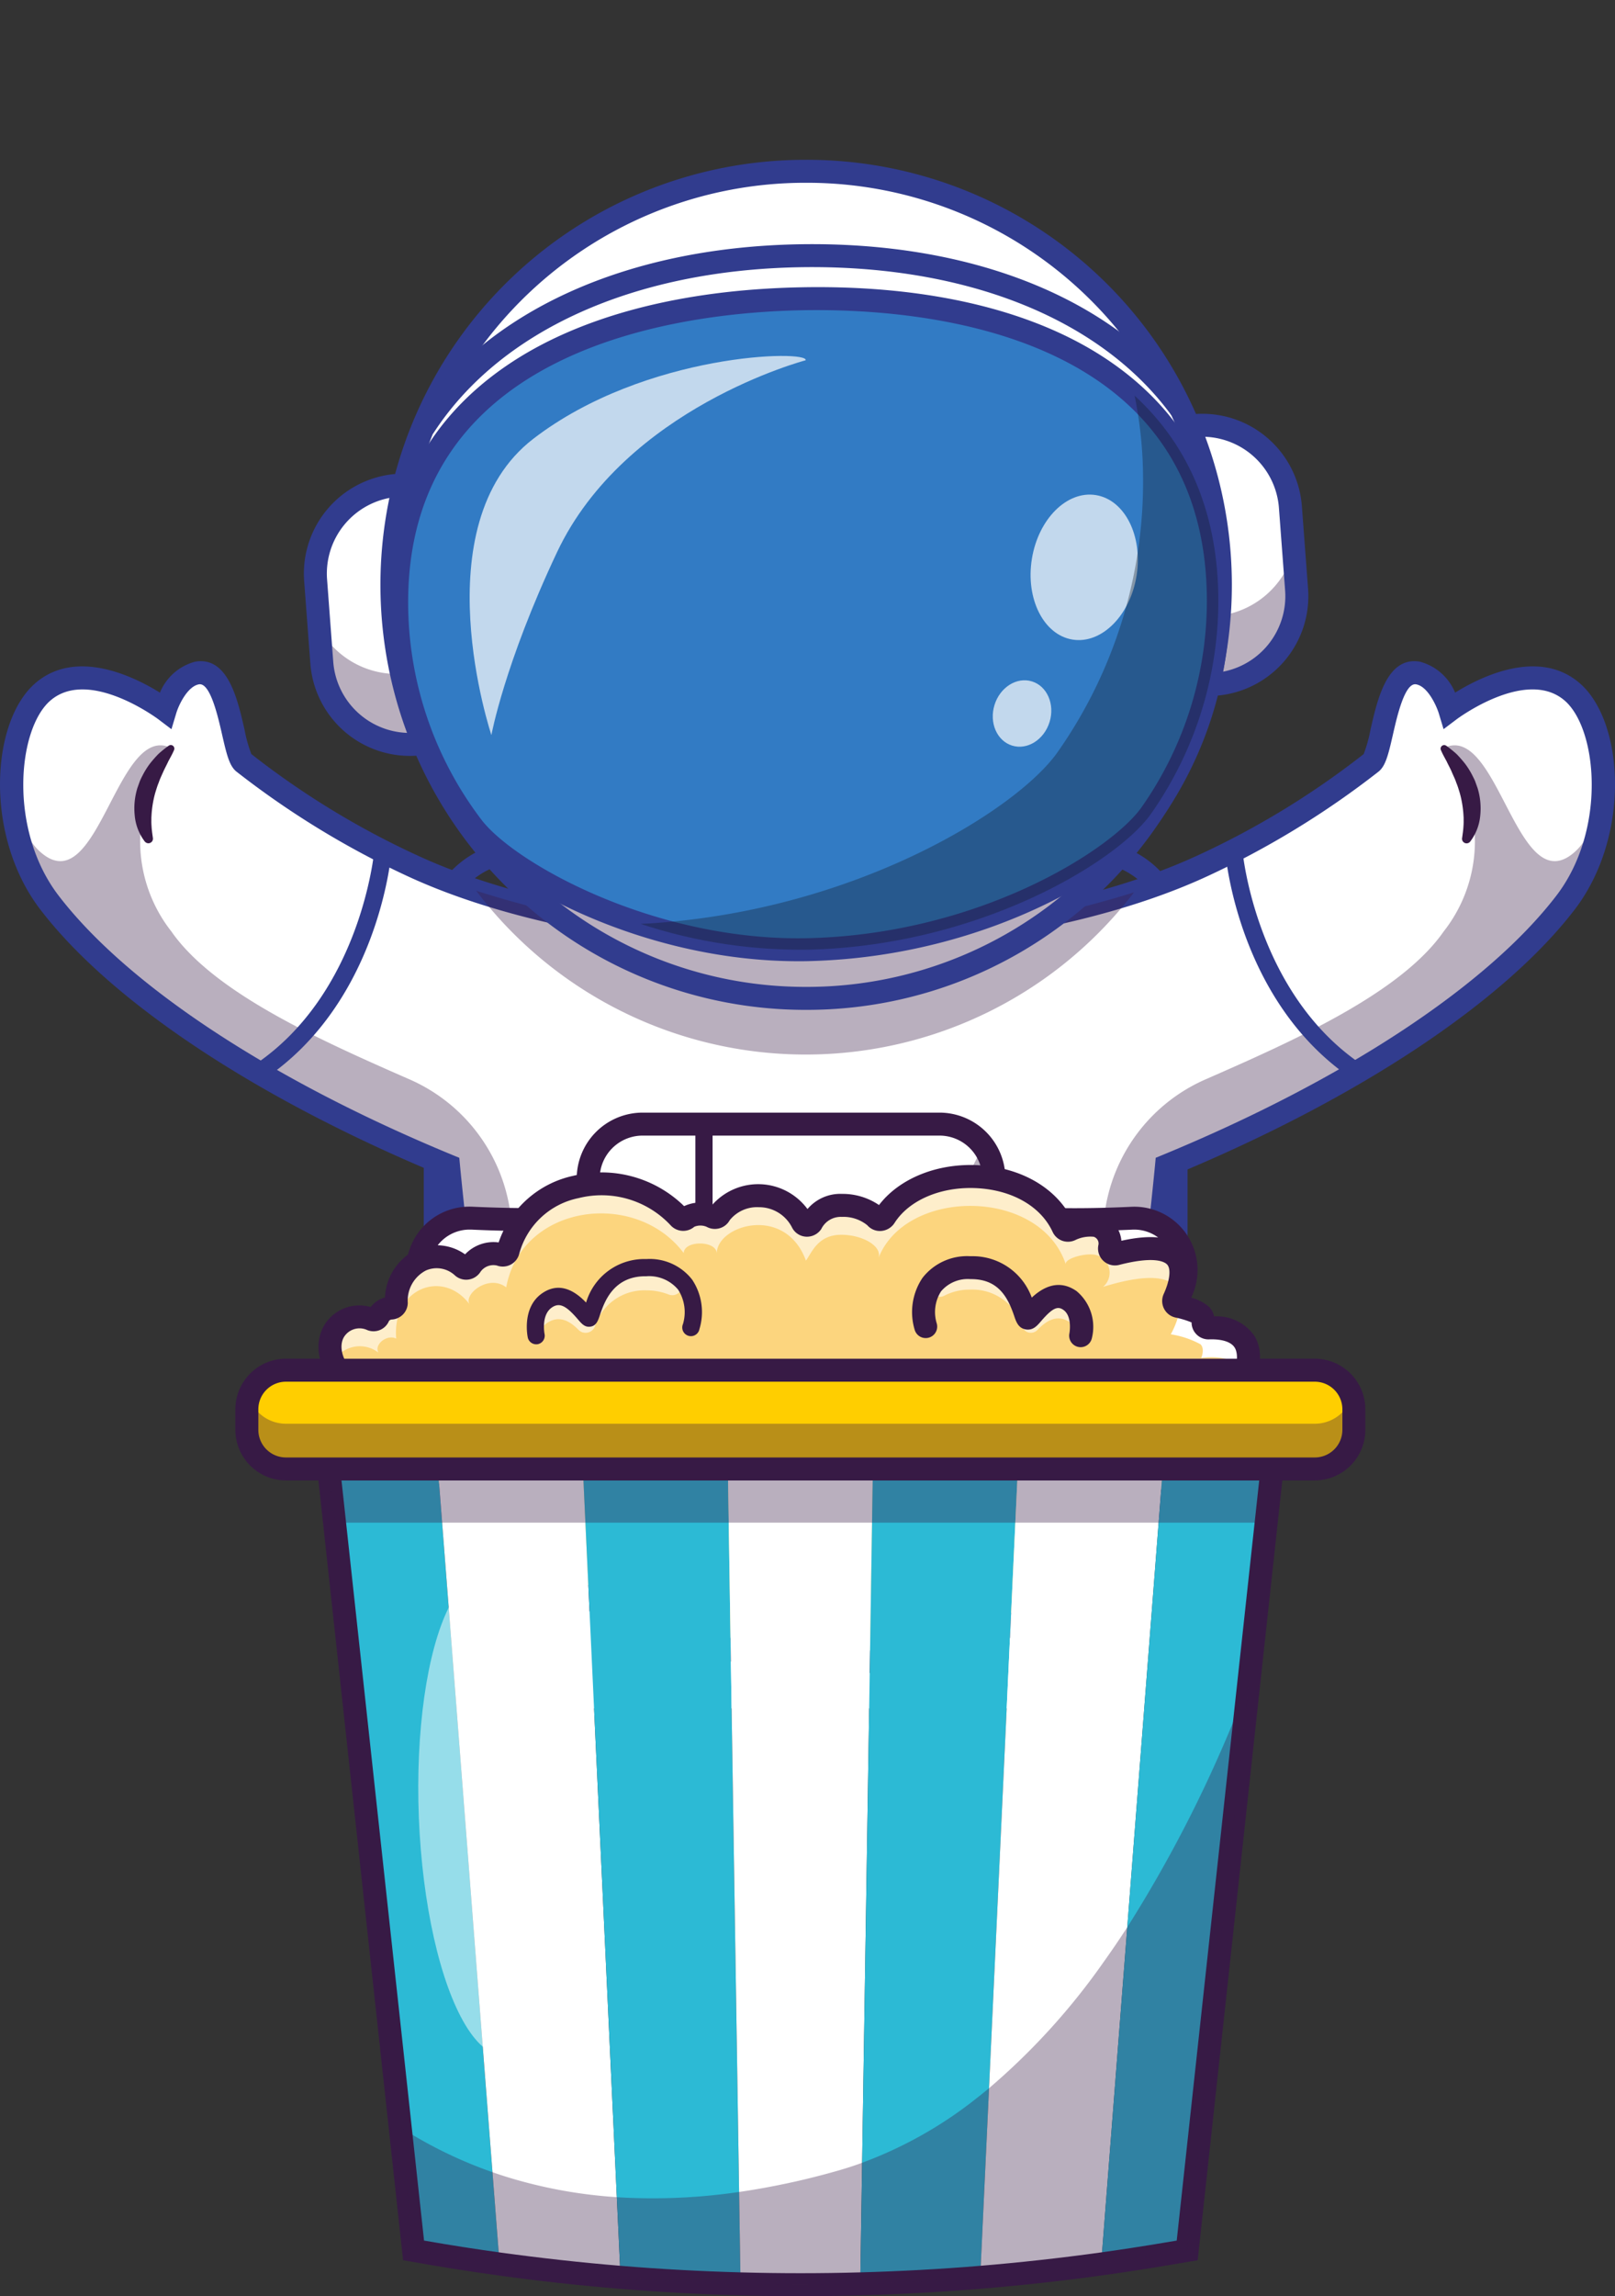 <svg xmlns="http://www.w3.org/2000/svg" width="149.121" height="211.948" viewBox="0 0 149.121 211.948"><rect x="0" y="0" width="149.121" height="211.948" fill="#333333" stroke="none"/><defs><style>.a{fill:#fff;}.b{fill:#313c8e;}.c{opacity:0.35;}.d{fill:#371a45;}.e{fill:none;stroke:#6b184e;stroke-linecap:round;stroke-miterlimit:10;stroke-width:27.197px;}.f{fill:#327bc4;}.g{opacity:0.7;}.h{fill:#111a28;}.i{fill:#22a7f0;}.j{fill:#f9a528;}.k{fill:#fcd57e;}.l{opacity:0.6;}.m{fill:#2cbad5;}.n{opacity:0.5;}.o{fill:#ffce00;}</style></defs><g transform="translate(0 0)"><g transform="translate(0 0)"><g transform="translate(0 0)"><g transform="translate(40.113 78.596)"><rect class="a" width="68.559" height="53.758" rx="26.879"/></g><g transform="translate(39.131 77.615)"><path class="b" d="M1526.693,1482.145h-52.4a9.073,9.073,0,0,1-9.063-9.063v-37.594a9.073,9.073,0,0,1,9.063-9.063h52.4a9.073,9.073,0,0,1,9.063,9.063v37.594A9.073,9.073,0,0,1,1526.693,1482.145Zm-52.4-53.758a7.108,7.108,0,0,0-7.1,7.1v37.594a7.108,7.108,0,0,0,7.1,7.1h52.4a7.108,7.108,0,0,0,7.1-7.1v-37.594a7.108,7.108,0,0,0-7.1-7.1Z" transform="translate(-1465.234 -1426.424)"/></g><g transform="translate(1.06 62.095)"><path class="a" d="M1034.067,1213.4c-6.625,8.634-20.448,17.528-36.839,24.285,0,0-3.087,33.113-8.234,50.092H939.163c-5.144-16.979-8.231-50.092-8.231-50.092-16.393-6.758-30.216-15.651-36.841-24.285-5.041-6.567-4.113-16.42-.633-19.446,4.245-3.694,11.31,1.664,11.31,1.664s.928-3.079,2.944-3.419c3.114-.527,3.2,7.436,4.314,8.281a78.554,78.554,0,0,0,15.635,9.54,55.8,55.8,0,0,0,5.822,2.276,90.5,90.5,0,0,0,17.392,3.739h26.405a91.6,91.6,0,0,0,16.945-3.591,56.349,56.349,0,0,0,6.27-2.425,78.543,78.543,0,0,0,15.635-9.54c1.119-.845,1.2-8.809,4.314-8.281,2.02.339,2.944,3.419,2.944,3.419s7.068-5.358,11.313-1.664C1038.18,1196.984,1039.108,1206.837,1034.067,1213.4Z" transform="translate(-890.578 -1192.178)"/></g><g class="c" transform="translate(1.061 68.795)"><path class="d" d="M939.182,1382.2c-5.144-16.979-8.231-50.092-8.231-50.092-16.393-6.758-30.216-15.651-36.841-24.285a17.979,17.979,0,0,1-3.511-10.815c.535,2.245,1.033,4.939,2.987,6.395,5.1,3.8,6.819-12.289,11.773-9.854.46.226-1.851,1.468-2.616,5.95a13.454,13.454,0,0,0,2.616,10.974c3.968,5.715,13.9,10.108,22.016,13.668a15.767,15.767,0,0,1,9.324,12.614c1.291,11.052,3.814,29.655,7.26,41.026Z" transform="translate(-890.598 -1293.294)"/></g><g class="c" transform="translate(94.703 68.795)"><path class="d" d="M2308.8,1382.2c5.144-16.979,8.231-50.092,8.231-50.092,16.393-6.758,30.216-15.651,36.841-24.285a17.978,17.978,0,0,0,3.511-10.815c-.535,2.245-1.033,4.939-2.987,6.395-5.1,3.8-6.819-12.289-11.773-9.854-.459.226,1.851,1.468,2.616,5.95a13.454,13.454,0,0,1-2.616,10.974c-3.968,5.715-13.9,10.108-22.016,13.668a15.767,15.767,0,0,0-9.324,12.614c-1.291,11.052-3.814,29.655-7.26,41.026Z" transform="translate(-2304.021 -1293.294)"/></g><g transform="translate(0 61.029)"><path class="b" d="M974.062,1273.812a1.061,1.061,0,0,1-1.015-1.368c5.055-16.682,8.161-49.554,8.192-49.884l.059-.637.592-.244c16.756-6.907,30.024-15.636,36.4-23.949,4.661-6.074,3.794-15.377.78-18-3.542-3.083-9.913,1.662-9.977,1.71l-1.216.918-.439-1.458c-.194-.634-1-2.493-2.1-2.68-1.044-.177-1.757,2.967-2.141,4.657-.433,1.9-.69,2.92-1.356,3.425a80.546,80.546,0,0,1-15.831,9.658c-6.221,2.871-14.358,4.983-23.531,6.106l-.129.008h-26.47l-.064-.008c-9.173-1.123-17.31-3.234-23.531-6.106a80.53,80.53,0,0,1-15.832-9.658c-.665-.5-.922-1.521-1.356-3.425-.384-1.689-1.1-4.837-2.141-4.657s-1.864,1.881-2.1,2.68l-.439,1.462-1.217-.922c-.063-.047-6.434-4.793-9.976-1.709-3.015,2.624-3.881,11.927.78,18,6.379,8.313,19.647,17.042,36.4,23.949l.592.244.059.637c.031.33,3.137,33.2,8.192,49.884a1.06,1.06,0,0,1-2.029.615c-4.723-15.586-7.749-44.969-8.212-49.665-16.813-7.008-30.164-15.873-36.687-24.374-5.19-6.763-4.6-17.316-.49-20.891,3.786-3.295,9.195-.591,11.523.857a4.871,4.871,0,0,1,3.252-2.858c3.017-.514,3.909,3.413,4.561,6.277a12.9,12.9,0,0,0,.63,2.252,76.905,76.905,0,0,0,15.379,9.377c6.01,2.774,13.9,4.82,22.836,5.919h26.276c8.931-1.1,16.826-3.145,22.836-5.919a76.9,76.9,0,0,0,15.379-9.377,12.923,12.923,0,0,0,.629-2.252c.652-2.864,1.545-6.789,4.561-6.277a4.871,4.871,0,0,1,3.252,2.858c2.328-1.448,7.737-4.152,11.523-.857,4.107,3.575,4.7,14.128-.49,20.891-6.523,8.5-19.874,17.366-36.687,24.374-.463,4.7-3.489,34.079-8.212,49.665A1.061,1.061,0,0,1,974.062,1273.812Z" transform="translate(-874.586 -1176.082)"/></g><g transform="translate(88.318 102.412)"><path class="e" d="M2207.657,1800.707" transform="translate(-2207.657 -1800.707)"/></g><g transform="translate(20.452)"><g transform="translate(89.04 39.064)"><path class="a" d="M2532.628,871.326h0a.778.778,0,0,1-.833-.718l-1.674-22.338a.778.778,0,0,1,.717-.834h0a8.159,8.159,0,0,1,8.746,7.526l.57,7.617A8.158,8.158,0,0,1,2532.628,871.326Z" transform="translate(-2529.928 -847.224)"/><path class="d" d="M2529.884,868.842a.968.968,0,0,1-.964-.9l-1.674-22.338a.969.969,0,0,1,.894-1.037,8.348,8.348,0,0,1,8.949,7.7l.571,7.617a8.349,8.349,0,0,1-7.7,8.949h0Zm-1.108-23.914c-.2,0-.4.007-.608.023a.587.587,0,0,0-.542.629l1.674,22.338a.587.587,0,0,0,.629.542h0a7.968,7.968,0,0,0,7.351-8.541l-.571-7.617a7.969,7.969,0,0,0-7.933-7.373Z" transform="translate(-2527.244 -844.547)"/></g><g class="c" transform="translate(90.458 50.849)"><path class="d" d="M2557.2,1022.426l.269,3.572a8.162,8.162,0,0,1-7.527,8.746.78.78,0,0,1-.834-.719l-.447-5.938a.78.78,0,0,0,.74.407l.529-.041A8.152,8.152,0,0,0,2557.2,1022.426Z" transform="translate(-2548.659 -1022.426)"/></g><g transform="translate(88.17 38.194)"><path class="b" d="M2517.627,857.451a1.837,1.837,0,0,1-1.829-1.7l-1.674-22.338a1.839,1.839,0,0,1,1.7-1.97,9.218,9.218,0,0,1,9.882,8.5l.571,7.617a9.218,9.218,0,0,1-8.5,9.881h0C2517.72,857.45,2517.674,857.451,2517.627,857.451Zm-.017-2.12h0Zm-1.35-21.79,1.631,21.763a7.1,7.1,0,0,0,6.267-7.582l-.571-7.617a7.1,7.1,0,0,0-7.327-6.564Z" transform="translate(-2514.119 -831.417)"/></g><g transform="translate(8.478 44.608)"><path class="a" d="M1321.677,931.112h0a.778.778,0,0,1,.834.717l1.673,22.338a.778.778,0,0,1-.718.834h0a8.159,8.159,0,0,1-8.745-7.526l-.571-7.617A8.159,8.159,0,0,1,1321.677,931.112Z" transform="translate(-1313.937 -930.919)"/><path class="d" d="M1320.162,952.525a8.35,8.35,0,0,1-8.312-7.726l-.571-7.617a8.358,8.358,0,0,1,7.7-8.949h0a.968.968,0,0,1,1.038.893l1.673,22.338a.969.969,0,0,1-.893,1.038Q1320.479,952.525,1320.162,952.525Zm-1.153-23.913a7.977,7.977,0,0,0-7.35,8.541l.571,7.617a7.968,7.968,0,0,0,8.541,7.35.588.588,0,0,0,.542-.629l-1.674-22.338a.589.589,0,0,0-.63-.542Z" transform="translate(-1311.255 -928.23)"/></g><g class="c" transform="translate(9.023 57.956)"><path class="d" d="M1328.713,1133.4l.464,6.2a.779.779,0,0,1-.719.834,8.155,8.155,0,0,1-8.744-7.525l-.24-3.21a8.161,8.161,0,0,0,7.77,4.223l.815-.061A.787.787,0,0,0,1328.713,1133.4Z" transform="translate(-1319.473 -1129.691)"/></g><g transform="translate(7.609 43.74)"><path class="b" d="M1307.9,941.156a9.219,9.219,0,0,1-9.178-8.53l-.571-7.617a9.23,9.23,0,0,1,8.5-9.882h0a1.847,1.847,0,0,1,1.969,1.7l1.674,22.337a1.84,1.84,0,0,1-1.7,1.97C1308.371,941.148,1308.136,941.156,1307.9,941.156Zm-1.367-23.888a7.107,7.107,0,0,0-6.267,7.582l.571,7.617a7.1,7.1,0,0,0,7.327,6.564Zm.281-.026h0Z" transform="translate(-1298.128 -915.123)"/></g><g class="c" transform="translate(23.514 82.219)"><path class="d" d="M1598.94,1496.064a38.174,38.174,0,0,1-60.742-.149,90.5,90.5,0,0,0,17.392,3.739H1582A91.63,91.63,0,0,0,1598.94,1496.064Z" transform="translate(-1538.198 -1495.916)"/></g><g transform="translate(0)"><circle class="a" cx="38.172" cy="38.172" r="38.172" transform="translate(0 53.983) rotate(-45)"/><path class="d" d="M1457.425,567.417a38.363,38.363,0,0,1-.143-76.725h.149a38.363,38.363,0,0,1,.141,76.725Zm.006-76.344h-.148a37.982,37.982,0,0,0,.142,75.963h.146a37.981,37.981,0,0,0-.14-75.963Z" transform="translate(-1403.444 -475.071)"/></g><g class="c" transform="translate(15.81 48.556)"><path class="d" d="M1497.876,987.817a38.174,38.174,0,1,1-75.959,5.572c0-.606.009-1.213.036-1.811a38.174,38.174,0,0,0,75.924-3.761Z" transform="translate(-1421.916 -987.817)"/></g><g transform="translate(14.751 14.751)"><path class="b" d="M1445.169,556.031a39.232,39.232,0,0,1-.146-78.464h.153a39.232,39.232,0,0,1,.144,78.464Zm.007-76.344h-.145a37.112,37.112,0,0,0,.138,74.224h.143a37.112,37.112,0,0,0-.137-74.224Z" transform="translate(-1405.94 -477.567)"/></g><g transform="translate(16.175 27.566)"><path class="f" d="M1503.287,698.242a34.241,34.241,0,0,1-6.19,20.263c-3.027,4.36-15.663,12.128-31.439,12.568-14.628.408-28.086-7.141-31.276-11.383a34.238,34.238,0,0,1-6.951-20.015c-.374-19.763,16.452-28.277,37.4-28.673S1502.913,678.479,1503.287,698.242Z" transform="translate(-1427.425 -670.988)"/></g><g transform="translate(15.115 26.505)"><path class="b" d="M1449.548,717.2c-14.694,0-27.687-7.474-30.956-11.822a35.261,35.261,0,0,1-7.164-20.631c-.184-9.719,3.573-17.287,11.165-22.494,6.616-4.537,16.047-7.047,27.275-7.26s20.748,1.94,27.53,6.224c7.783,4.916,11.823,12.337,12.006,22.056h0a35.26,35.26,0,0,1-6.379,20.888c-2.993,4.311-15.534,12.556-32.28,13.023C1450.346,717.2,1449.945,717.2,1449.548,717.2Zm1.7-60.1q-.7,0-1.341.013c-11.085.21-36.819,3.318-36.36,27.594a33.155,33.155,0,0,0,6.738,19.4c3.035,4.036,16.155,11.367,30.4,10.96,15.793-.44,27.9-8.234,30.6-12.113a33.157,33.157,0,0,0,6-19.639h0C1486.843,659.973,1462.941,657.1,1451.249,657.1Z" transform="translate(-1411.422 -654.98)"/></g><g class="g" transform="translate(73.748 44.918)"><ellipse class="a" cx="6.755" cy="4.895" rx="6.755" ry="4.895" transform="translate(0 13.337) rotate(-80.812)"/></g><g class="g" transform="translate(70.461 62.113)"><ellipse class="a" cx="3.101" cy="2.661" rx="3.101" ry="2.661" transform="translate(0 5.926) rotate(-72.87)"/></g><g class="c" transform="translate(38.709 36.521)"><path class="h" d="M1813.151,806.166c4.72,4.337,7.574,10.359,7.725,18.3a34.255,34.255,0,0,1-6.188,20.264c-3.028,4.36-15.665,12.128-31.441,12.57a47.089,47.089,0,0,1-15.7-2.375c19.381-.956,34.771-10.489,38.525-15.9a43.443,43.443,0,0,0,7.855-25.716A38.633,38.633,0,0,0,1813.151,806.166Z" transform="translate(-1767.548 -806.166)"/></g><g transform="translate(17.661 22.541)"><path class="b" d="M1450.91,613a1.059,1.059,0,0,1-.865-1.67c6.527-9.981,19.434-15.878,35.417-16.181,15.867-.292,28.98,4.917,35.984,14.313a1.06,1.06,0,0,1-1.44,1.537l-.125-.088-.1-.137c-6.582-8.87-19.074-13.784-34.278-13.506-15.286.289-27.569,5.847-33.7,15.248l-.078.1A1.064,1.064,0,0,1,1450.91,613Z" transform="translate(-1449.851 -595.141)"/></g><g class="g" transform="translate(22.914 32.854)"><path class="a" d="M1531.154,785.8s-6.49-19.381,3.871-27.349,25.478-8.222,25.143-7.246c0,0-16.659,4.368-22.957,17.722C1532.354,779.224,1531.154,785.8,1531.154,785.8Z" transform="translate(-1529.147 -750.803)"/></g></g><g transform="translate(37.489 102.701)"><g transform="translate(1.061 9.151)"><path class="a" d="M1475.831,1952.488c-4.213,1.705-10.732,1.348-15.177.811a4.772,4.772,0,0,1-4.144-5.439h0a4.771,4.771,0,0,1,4.94-4.072c4.157.195,10.393.286,14.342-.59" transform="translate(-1456.458 -1943.198)"/></g><g class="c" transform="translate(1.062 12.3)"><path class="d" d="M1475.845,1996.865c-4.214,1.708-10.734,1.348-15.177.813a4.782,4.782,0,0,1-3.654-6.954,4.763,4.763,0,0,0,3.654,2.524c4.437.538,10.945.9,15.159-.8Z" transform="translate(-1456.472 -1990.724)"/></g><g transform="translate(0 8.075)"><path class="d" d="M1452.506,1939.634a58.61,58.61,0,0,1-6.931-.453,5.836,5.836,0,0,1,.972-11.622c4.336.2,10.3.27,14.063-.566.574-.128,2-.128,2.848,2.6.871,2.8.78,7.506-2.181,8.705A24.269,24.269,0,0,1,1452.506,1939.634Zm-6.235-9.961a3.716,3.716,0,0,0-.441,7.4c6.365.769,11.569.507,14.652-.741.974-.394,1.229-1.971,1.294-2.631a7.493,7.493,0,0,0-.875-4.606c-4,.848-10.051.784-14.453.578C1446.389,1929.675,1446.33,1929.673,1446.271,1929.673Z" transform="translate(-1440.445 -1926.952)"/></g><g transform="translate(52.657 9.151)"><path class="a" d="M2235.245,1952.488c4.213,1.705,10.732,1.348,15.177.811a4.772,4.772,0,0,0,4.145-5.439h0a4.772,4.772,0,0,0-4.94-4.072c-4.157.195-10.393.286-14.342-.59" transform="translate(-2235.245 -1943.198)"/></g><g class="c" transform="translate(52.655 12.277)"><path class="d" d="M2250.4,1997.364c-4.444.535-10.964.895-15.178-.813l.019-4.459c4.214,1.7,10.722,1.34,15.159.8a4.75,4.75,0,0,0,3.642-2.506,4.774,4.774,0,0,1-3.642,6.976Z" transform="translate(-2235.219 -1990.388)"/></g><g transform="translate(49.598 8.075)"><path class="d" d="M2200.5,1939.635a24.267,24.267,0,0,1-8.771-1.333h0c-2.962-1.2-3.053-5.9-2.182-8.7.849-2.731,2.275-2.73,2.848-2.6,3.768.836,9.728.769,14.063.566a5.836,5.836,0,0,1,.972,11.623A58.621,58.621,0,0,1,2200.5,1939.635Zm-8.4-10.534a7.5,7.5,0,0,0-.875,4.606c.065.66.321,2.236,1.294,2.63,3.083,1.248,8.286,1.512,14.652.741a3.716,3.716,0,0,0-.618-7.4C2202.158,1929.885,2196.106,1929.949,2192.107,1929.1Z" transform="translate(-2189.07 -1926.953)"/></g><g transform="translate(16.823 1.061)"><path class="a" d="M1731.831,1826.109V1841a5.039,5.039,0,0,1-5.023,5.023h-27.419a5.038,5.038,0,0,1-5.02-5.023v-14.888a5.035,5.035,0,0,1,5.02-5.02h27.419a5.034,5.034,0,0,1,5.023,5.02Z" transform="translate(-1694.369 -1821.089)"/></g><g class="c" transform="translate(16.823 3.051)"><path class="d" d="M1731.831,1854.156v14.888a5.039,5.039,0,0,1-5.023,5.023h-27.419a5.038,5.038,0,0,1-5.02-5.023v-5.569c5.721,4.248,18.208,7.2,26.012.839a35.055,35.055,0,0,0,10.425-13.188A4.984,4.984,0,0,1,1731.831,1854.156Z" transform="translate(-1694.369 -1851.126)"/></g><g transform="translate(15.763)"><path class="d" d="M1711.871,1832.124h-27.419a6.088,6.088,0,0,1-6.081-6.081v-14.89a6.087,6.087,0,0,1,6.081-6.081h27.419a6.087,6.087,0,0,1,6.081,6.081v14.89A6.088,6.088,0,0,1,1711.871,1832.124Zm-27.419-24.932a3.965,3.965,0,0,0-3.961,3.961v14.89a3.965,3.965,0,0,0,3.961,3.961h27.419a3.965,3.965,0,0,0,3.961-3.961v-14.89a3.965,3.965,0,0,0-3.961-3.961Z" transform="translate(-1678.371 -1805.072)"/></g><g transform="translate(40.937 9.196)"><circle class="i" cx="4.33" cy="4.33" r="4.33"/></g><g class="c" transform="translate(40.938 11.958)"><path class="d" d="M2067.012,1987.135a4.329,4.329,0,0,1-8.658,0,4.235,4.235,0,0,1,.3-1.567,4.326,4.326,0,0,0,8.064,0A4.24,4.24,0,0,1,2067.012,1987.135Z" transform="translate(-2058.354 -1985.568)"/></g><g transform="translate(40.142 8.401)"><path class="d" d="M2051.477,1942.123A5.125,5.125,0,1,1,2056.6,1937,5.131,5.131,0,0,1,2051.477,1942.123Zm0-8.66a3.535,3.535,0,1,0,3.535,3.535A3.539,3.539,0,0,0,2051.477,1933.463Z" transform="translate(-2046.352 -1931.873)"/></g><g transform="translate(26.718 0.265)"><path class="d" d="M1850.009,1835.592a.8.8,0,0,1-.795-.8v-10.22l-5.484-4.128v-10.584a.8.8,0,0,1,1.59,0v9.791l5.483,4.128V1834.8A.8.8,0,0,1,1850.009,1835.592Z" transform="translate(-1843.731 -1809.07)"/></g></g><g transform="translate(12.403 68.773)"><path class="d" d="M1062.764,1301.875a4.655,4.655,0,0,1-.932-2.4,6.41,6.41,0,0,1,.246-2.544l.214-.6a6.075,6.075,0,0,1,.269-.57,7.222,7.222,0,0,1,.657-1.058,10.891,10.891,0,0,1,.808-.922,10.361,10.361,0,0,1,.948-.76.33.33,0,0,1,.491.4l-.013.031c-.156.362-.343.687-.518,1.014-.154.338-.332.657-.477.985s-.3.646-.41.978c-.136.323-.229.653-.331.981a9.793,9.793,0,0,0-.332,2l-.015.255c0,.085,0,.169,0,.255a5.134,5.134,0,0,0,.015.516c.015.339.071.708.114,1.022l.012.094a.42.42,0,0,1-.746.318Z" transform="translate(-1061.795 -1292.966)"/></g><g transform="translate(133.022 68.773)"><path class="d" d="M2884.41,1301.468c.042-.314.1-.683.114-1.022a5.065,5.065,0,0,0,.015-.516c0-.086,0-.171,0-.255l-.016-.255a9.761,9.761,0,0,0-.333-2c-.1-.327-.194-.658-.331-.981-.107-.332-.273-.646-.41-.978s-.323-.647-.478-.985c-.176-.327-.362-.652-.518-1.014l-.012-.029a.33.33,0,0,1,.172-.433.334.334,0,0,1,.318.031,10.372,10.372,0,0,1,.948.76,10.87,10.87,0,0,1,.808.922,7.219,7.219,0,0,1,.657,1.058c.092.189.195.372.269.57l.214.6a6.4,6.4,0,0,1,.246,2.544,4.649,4.649,0,0,1-.932,2.4.421.421,0,0,1-.746-.317Z" transform="translate(-2882.417 -1292.971)"/></g><g transform="translate(23.092 77.801)"><path class="b" d="M1223.93,1451.222a.8.8,0,0,1-.441-1.457c9.869-6.56,11.1-19.664,11.113-19.8a.795.795,0,0,1,1.584.135c-.048.568-1.3,13.993-11.817,20.986A.793.793,0,0,1,1223.93,1451.222Z" transform="translate(-1223.134 -1429.242)"/></g><g transform="translate(113.138 77.802)"><path class="b" d="M2594.541,1451.226a.792.792,0,0,1-.439-.133c-10.52-6.993-11.769-20.418-11.817-20.986a.795.795,0,0,1,1.584-.135c.011.132,1.244,13.236,11.113,19.8a.8.8,0,0,1-.441,1.457Z" transform="translate(-2582.282 -1429.246)"/></g></g><g transform="translate(100.81 123.292)"><path class="j" d="M2396.212,2115.869" transform="translate(-2396.212 -2115.869)"/></g><g transform="translate(30.474 108.592)"><path class="k" d="M1337.794,1914.5c-6.247-4.509-2.119-9.172,1.253-6.972-.406-.766.792-1.7,1.647-1.288-.414-4.6,4.33-6.5,6.8-3.127-.668-.911,1.707-2.865,3.356-1.6,1.436-7.714,11.974-9.062,16.393-3.159.017-1.2,3.042-1.184,3.052.039-.023-2.616,6.321-4.553,8.23.654.559-.776,1.12-2.4,3.285-2.385,2.021.012,3.817,1.1,3.4,2.178,2.52-6.549,14.97-6.549,17.313.56-.178-.54,1.889-1.128,2.835-.858a1.7,1.7,0,0,1,.594,2.929c10.685-3.293,6.255,4.378,6.255,4.378a8.539,8.539,0,0,1,2.747.921c.428.438.066,1.265.066,1.265s7.96-1.34,2.307,8.067c-30.194,50.246-84.01,2.2-79.126-1.4" transform="translate(-1334.556 -1893.991)"/></g><g class="l" transform="translate(30.474 108.592)"><g transform="translate(0)"><path class="a" d="M1405.935,1904.182a1.7,1.7,0,0,0-.6-2.93c-.945-.269-3.013.319-2.835.859-2.342-7.109-14.793-7.109-17.312-.562.415-1.078-1.381-2.164-3.4-2.177-2.167-.013-2.726,1.608-3.285,2.386-1.906-5.2-8.232-3.276-8.232-.668-.031-1.209-3.034-1.221-3.052-.026-4.417-5.9-14.955-4.553-16.393,3.159-1.647-1.261-4.023.695-3.355,1.605-2.472-3.373-7.216-1.478-6.8,3.127-.854-.415-2.052.522-1.647,1.288a2.825,2.825,0,0,0-4.177.856c-1.217-3.057,1.7-5.206,4.206-3.572-.4-.768.794-1.705,1.647-1.29-.412-4.6,4.329-6.5,6.8-3.128-.668-.911,1.707-2.864,3.355-1.6,1.436-7.715,11.976-9.062,16.393-3.159.018-1.2,3.042-1.185,3.052.039-.023-2.616,6.321-4.553,8.229.653.561-.775,1.12-2.4,3.284-2.386,2.023.013,3.82,1.1,3.4,2.18,2.519-6.551,14.97-6.551,17.312.559-.178-.54,1.89-1.128,2.835-.856a1.7,1.7,0,0,1,.6,2.929c7.673-2.365,7.551.924,6.871,2.966C1412.222,1903.341,1410.4,1902.806,1405.935,1904.182Z" transform="translate(-1334.56 -1893.989)"/></g></g><g transform="translate(108.104 120.632)"><path class="a" d="M2513.243,2081.957c-.872-2.057-4.122-1.511-4.122-1.511s.363-.828-.065-1.263a8.482,8.482,0,0,0-2.747-.922,7.772,7.772,0,0,0,.88-2.53,5.145,5.145,0,0,1,1.9.734c.428.438.065,1.266.065,1.266S2514.695,2076.8,2513.243,2081.957Z" transform="translate(-2506.309 -2075.73)"/></g><g transform="translate(108.133 119.034)"><path class="a" d="M2507.593,2053.21c-.475-.118-.851-.188-.851-.188a8.565,8.565,0,0,0,.616-1.41A2.588,2.588,0,0,1,2507.593,2053.21Z" transform="translate(-2506.742 -2051.612)"/></g><g transform="translate(29.407 107.531)"><path class="d" d="M1366.56,1924.97a43.953,43.953,0,0,1-6.509-.494c-19.417-2.909-36.8-17.862-38.153-23.314a2.781,2.781,0,0,1-.081-.994c-3.569-2.722-3.848-5.534-2.889-7.29a3.77,3.77,0,0,1,4.347-1.785,2.481,2.481,0,0,1,1.32-.885,5.162,5.162,0,0,1,2.909-4.425,4.554,4.554,0,0,1,4.487.444,3.62,3.62,0,0,1,3.1-1.1,9.348,9.348,0,0,1,6.893-6.149,10.909,10.909,0,0,1,10.231,2.8,3.567,3.567,0,0,1,2.632-.153,5.66,5.66,0,0,1,8.76.422,3.96,3.96,0,0,1,3.176-1.4,5.988,5.988,0,0,1,3.429,1.029c1.912-2.5,5.507-3.93,9.36-3.664,3.774.257,6.851,2.028,8.35,4.771a4.931,4.931,0,0,1,2.7-.215,2.757,2.757,0,0,1,1.969,2.406c2.924-.646,4.847-.365,5.866.851.837,1,.912,2.519.229,4.328a4.146,4.146,0,0,1,2,.921,1.771,1.771,0,0,1,.467.883,4.217,4.217,0,0,1,3.74,1.826c1.026,1.732.476,4.32-1.682,7.91C1392.089,1920.2,1378.063,1924.97,1366.56,1924.97Zm-42.641-24.473c-.009,2.192,10.81,13.725,26.781,19.419,14.683,5.235,35.4,6.134,50.692-19.318,2.306-3.838,1.94-5.291,1.675-5.738-.458-.774-1.808-.806-2.367-.784a1.563,1.563,0,0,1-1.628-1.563,8.284,8.284,0,0,0-1.5-.456,1.563,1.563,0,0,1-1.073-2.171c.556-1.219.687-2.281.333-2.7-.183-.218-1.043-.861-4.445.016a1.562,1.562,0,0,1-1.92-1.83.652.652,0,0,0-.427-.766,3.17,3.17,0,0,0-1.647.276,1.58,1.58,0,0,1-1.237.1,1.562,1.562,0,0,1-.912-.822c-1.06-2.3-3.607-3.811-6.814-4.03-3.346-.226-6.4,1.027-7.785,3.2a1.611,1.611,0,0,1-1.232.738,1.533,1.533,0,0,1-1.28-.525,3.491,3.491,0,0,0-2.361-.772,1.993,1.993,0,0,0-1.889,1.115,1.588,1.588,0,0,1-1.379.713,1.543,1.543,0,0,1-1.307-.817,3.412,3.412,0,0,0-3.079-1.906,3.239,3.239,0,0,0-2.692,1.2,1.549,1.549,0,0,1-.963.752,1.579,1.579,0,0,1-1.181-.148,1.486,1.486,0,0,0-1.123,0,1.574,1.574,0,0,1-2.2-.145,8.711,8.711,0,0,0-8.48-2.5,7.14,7.14,0,0,0-5.49,5.151,1.568,1.568,0,0,1-2.06,1.073,1.459,1.459,0,0,0-1.5.56,1.575,1.575,0,0,1-1.106.734,1.552,1.552,0,0,1-1.253-.366,2.474,2.474,0,0,0-2.691-.472,3.123,3.123,0,0,0-1.679,2.985,1.558,1.558,0,0,1-1.5,1.544.369.369,0,0,0-.233.128,1.547,1.547,0,0,1-2,.848,1.691,1.691,0,0,0-2.18.674c-.528.967-.167,2.8,2.591,4.793l.027.02a1.06,1.06,0,0,1,.512,1.789Zm1.185-10.369h0Zm26.669-8.053h0Z" transform="translate(-1318.455 -1877.977)"/></g><g transform="translate(30.458 136.561)"><path class="m" d="M1349.99,2388.574q-3.979-.548-7.945-1.259l-1.235-11.379-6.493-59.781h10.057l.413,5.324,4.545,58.612.016.22Z" transform="translate(-1334.318 -2316.156)"/></g><g transform="translate(40.515 136.561)"><path class="a" d="M1502.9,2389.8q-5.6-.461-11.167-1.23l-.641-8.263-.016-.22-4.545-58.612-.413-5.324h13.354l.246,5.324,2.828,60.7.011.22Z" transform="translate(-1486.118 -2316.156)"/></g><g transform="translate(53.869 136.561)"><path class="m" d="M1702.187,2390.408q-5.545-.151-11.08-.6l-.344-7.407-.011-.22-2.828-60.7-.246-5.324h13.356l.082,5.324.933,60.056.005.381Z" transform="translate(-1687.678 -2316.156)"/></g><g transform="translate(67.225 136.561)"><path class="a" d="M1902.634,2316.156l-.082,5.324-.89,57.374-.005.368-.175,11.184q-5.526.155-11.051,0l-.133-8.491-.005-.381-.933-60.056-.082-5.324Z" transform="translate(-1889.278 -2316.156)"/></g><g transform="translate(79.429 136.561)"><path class="m" d="M2087.987,2316.156l-.249,5.324-2.367,50.86v.005l-.813,17.453q-5.534.457-11.08.607l.175-11.184.005-.368.89-57.374.082-5.324Z" transform="translate(-2073.477 -2316.156)"/></g><g transform="translate(90.509 136.561)"><path class="a" d="M2257.5,2316.156l-.411,5.324-2.793,36-.1,1.3-2.311,29.789q-5.569.771-11.167,1.232l.813-17.453v-.005l2.366-50.86.249-5.324Z" transform="translate(-2240.718 -2316.156)"/></g><g transform="translate(101.676 136.561)"><path class="m" d="M2424.948,2316.156l-2.027,18.673-5.7,52.487-1.993.336q-2.969.5-5.952.914l2.311-29.789.1-1.3,2.793-36,.411-5.324Z" transform="translate(-2409.278 -2316.156)"/></g><g transform="translate(29.171 134.525)"><path class="d" d="M1359.581,2362.856c-1.84,0-3.683-.025-5.518-.075-3.708-.1-7.455-.305-11.138-.608-3.765-.31-7.541-.726-11.226-1.236-2.621-.362-5.309-.787-7.986-1.265l-.782-.14-8.047-74.1h89.463l-8.045,74.107-2.784.47c-1.976.333-3.989.642-5.983.919-3.708.514-7.485.93-11.226,1.239-3.671.3-7.419.508-11.138.61C1363.321,2362.83,1361.453,2362.856,1359.581,2362.856Zm-34.713-5.133c2.39.418,4.782.792,7.122,1.114,3.647.5,7.384.917,11.11,1.223,3.644.3,7.352.5,11.022.6s7.359.1,10.992,0c3.682-.1,7.39-.3,11.022-.6,3.7-.305,7.44-.718,11.109-1.226,1.973-.273,3.966-.579,5.921-.909l1.2-.2,7.617-70.163h-84.737Z" transform="translate(-1314.885 -2285.433)"/></g><g transform="translate(49.436 117.011)"><path class="k" d="M1620.85,2027.347s-.475-2.227.986-3.249c2.01-1.407,3.6,1.661,3.907,1.625s.722-4.732,5.294-4.655c4.327.073,4.655,3.706,4.126,5.44" transform="translate(-1620.776 -2021.066)"/></g><g class="l" transform="translate(49.436 117.01)"><path class="a" d="M1633.989,2021.981a.913.913,0,0,1-.947,1.542,5.55,5.55,0,0,0-2.007-.37,4.791,4.791,0,0,0-4.771,3.34.92.92,0,0,1-.8.577h0a.9.9,0,0,1-.7-.264c-.715-.727-1.75-1.451-2.936-.622a2.322,2.322,0,0,0-.854,1.149l-.133.008s-.475-2.227.987-3.25c2.01-1.407,3.595,1.66,3.906,1.624s.72-4.731,5.295-4.655A4.677,4.677,0,0,1,1633.989,2021.981Z" transform="translate(-1620.774 -2021.058)"/></g><g transform="translate(85.278 117.011)"><path class="k" d="M2176.278,2027.347s.475-2.227-.986-3.249c-2.01-1.407-3.6,1.661-3.907,1.625s-.721-4.732-5.294-4.655c-4.327.073-4.655,3.706-4.126,5.44" transform="translate(-2161.774 -2021.066)"/></g><g class="l" transform="translate(85.998 117.01)"><path class="a" d="M2186.413,2027.341l-.1-.005a2.361,2.361,0,0,0-.88-1.222c-1.228-.859-2.3-.051-3.016.7a.812.812,0,0,1-.634.253h-.027a.8.8,0,0,1-.7-.512,4.837,4.837,0,0,0-4.822-3.472,5.153,5.153,0,0,0-2.411.563.8.8,0,0,1-1-1.219,4.316,4.316,0,0,1,3.408-1.367c4.571-.076,4.984,4.619,5.292,4.655s1.9-3.031,3.908-1.624C2186.888,2025.114,2186.413,2027.341,2186.413,2027.341Z" transform="translate(-2172.629 -2021.058)"/></g><g transform="translate(48.643 116.215)"><path class="d" d="M1609.66,2016.932a.8.8,0,0,1-.777-.629c-.024-.112-.563-2.757,1.307-4.067,1.74-1.218,3.238-.037,4.078.843a5.6,5.6,0,0,1,5.464-4.018h.128a4.962,4.962,0,0,1,4.195,1.894,5.39,5.39,0,0,1,.678,4.573.8.8,0,1,1-1.521-.464,3.845,3.845,0,0,0-.444-3.174,3.478,3.478,0,0,0-2.935-1.24h-.094c-2.986,0-3.8,2.424-4.2,3.6-.171.508-.333.989-.9,1.055-.5.06-.782-.274-1.143-.695-1.1-1.284-1.708-1.552-2.4-1.069-1,.7-.668,2.416-.664,2.433a.8.8,0,0,1-.612.944A.825.825,0,0,1,1609.66,2016.932Z" transform="translate(-1608.794 -2009.061)"/></g><g transform="translate(84.217 115.95)"><path class="d" d="M2161.318,2013.463a1.06,1.06,0,0,1-1.039-1.276c.007-.036.284-1.577-.556-2.166-.484-.338-.933-.273-2.047,1.024-.38.443-.738.863-1.375.786-.729-.086-.944-.722-1.116-1.234-.606-1.8-1.515-3.443-4.036-3.415a3.234,3.234,0,0,0-2.725,1.13,3.566,3.566,0,0,0-.4,2.941,1.06,1.06,0,0,1-2.028.619,5.663,5.663,0,0,1,.717-4.806,5.214,5.214,0,0,1,4.4-2h.13a5.8,5.8,0,0,1,5.56,3.82c.923-.862,2.428-1.793,4.136-.6a4.3,4.3,0,0,1,1.415,4.339A1.061,1.061,0,0,1,2161.318,2013.463Z" transform="translate(-2145.752 -2005.062)"/></g><g class="c" transform="translate(36.951 155.233)"><path class="d" d="M1510.686,2598l-5.7,52.487-1.993.337q-2.969.5-5.952.915-5.569.771-11.167,1.232-5.533.457-11.08.607-5.525.155-11.051,0-5.545-.151-11.08-.6-5.6-.461-11.167-1.23-3.979-.549-7.945-1.259l-1.235-11.379a40.2,40.2,0,0,0,8.522,4.155q.958.338,1.958.631a44.093,44.093,0,0,0,9.522,1.675c.379.027.76.048,1.148.063a54.656,54.656,0,0,0,10.144-.543l.382-.056a69.839,69.839,0,0,0,8.724-1.905c.631-.18,1.253-.376,1.868-.593.127-.045.257-.09.384-.141a38.292,38.292,0,0,0,10.529-5.923q.6-.469,1.19-.959a62,62,0,0,0,10.608-11.684q1.117-1.562,2.157-3.175A122.039,122.039,0,0,0,1510.686,2598Z" transform="translate(-1432.318 -2597.996)"/></g><g class="n" transform="translate(37.787 144.971)"><ellipse class="a" cx="7.066" cy="22.271" rx="7.066" ry="22.271" transform="translate(0 0.563) rotate(-2.285)"/></g><g class="c" transform="translate(30.354 135.587)"><path class="d" d="M1419.854,2301.455l-.538,4.96h-86.024l-.538-4.96Z" transform="translate(-1332.754 -2301.455)"/></g><g transform="translate(22.798 126.476)"><rect class="o" width="102.21" height="9.112" rx="4.556" transform="translate(0 0)"/></g><g class="c" transform="translate(22.799 128.945)"><path class="d" d="M1320.917,2202.341v1.9a3.6,3.6,0,0,1-3.606,3.605h-95a3.6,3.6,0,0,1-3.606-3.605v-1.9a3.564,3.564,0,0,1,.185-1.138,3.6,3.6,0,0,0,3.42,2.47h95a3.6,3.6,0,0,0,3.42-2.47A3.557,3.557,0,0,1,1320.917,2202.341Z" transform="translate(-1218.709 -2201.202)"/></g><g transform="translate(21.738 125.417)"><path class="d" d="M1302.36,2159.175h-95a4.672,4.672,0,0,1-4.667-4.667v-1.9a4.672,4.672,0,0,1,4.667-4.667h95a4.672,4.672,0,0,1,4.667,4.667v1.9A4.672,4.672,0,0,1,1302.36,2159.175Zm-95-9.112a2.549,2.549,0,0,0-2.547,2.547v1.9a2.549,2.549,0,0,0,2.547,2.546h95a2.549,2.549,0,0,0,2.547-2.546v-1.9a2.55,2.55,0,0,0-2.547-2.547Z" transform="translate(-1202.697 -2147.943)"/></g></g></g></svg>
